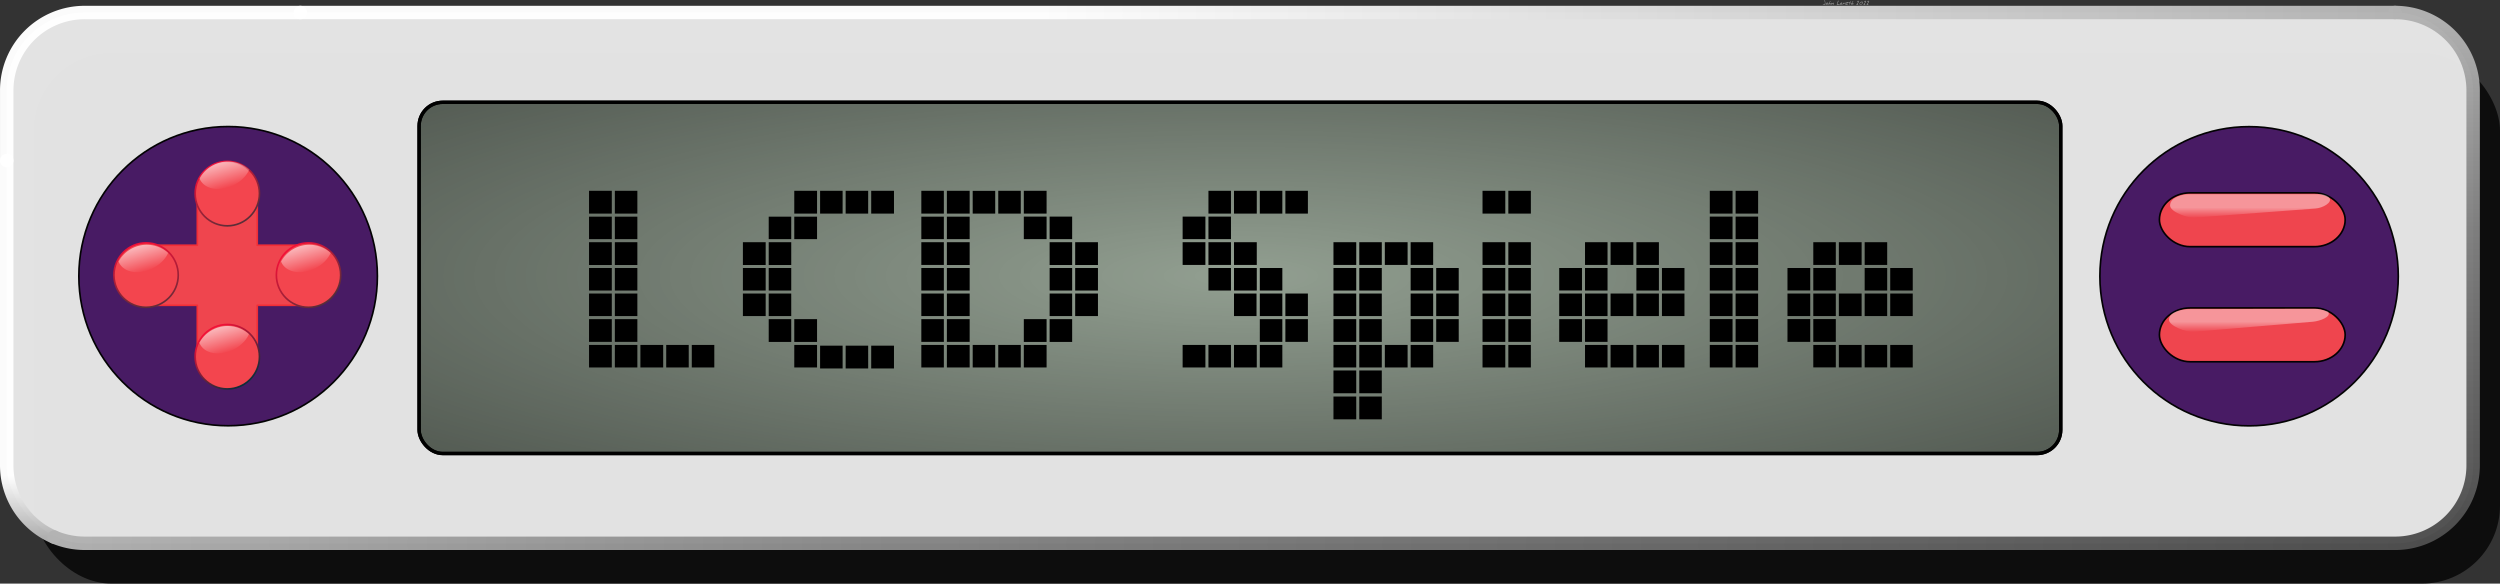 <svg xmlns="http://www.w3.org/2000/svg" xmlns:xlink="http://www.w3.org/1999/xlink" viewBox="0 0 196.898 45.964"><rect x="0" y="0" width="196.898" height="45.964" fill="#333333" stroke="none"/><linearGradient id="c"><stop offset="0" stop-color="#f20f37"/><stop offset="1" stop-color="#582e37"/></linearGradient><linearGradient id="b"><stop offset="0" stop-color="#fff" stop-opacity="0"/><stop offset="1" stop-color="#fff" stop-opacity=".615"/></linearGradient><linearGradient id="a"><stop offset="0" stop-color="#fff"/><stop offset=".554" stop-color="#fff"/><stop offset="1" stop-color="#fff" stop-opacity="0"/></linearGradient><radialGradient id="d" cx="96.115" cy="114.122" r="64.779" gradientTransform="matrix(0 .732 -3.126 0 452.89 44.126)" gradientUnits="userSpaceOnUse"><stop offset="0" stop-opacity="0"/><stop offset="1"/></radialGradient><linearGradient id="g" x1="22.066" x2="187.042" y1="93.731" y2="93.731" gradientUnits="userSpaceOnUse"><stop offset="0" stop-color="#fff"/><stop offset=".345" stop-color="#fff"/><stop offset="1" stop-color="#b3b3b3"/></linearGradient><radialGradient id="f" cx="193.313" cy="208.918" r="95.523" gradientTransform="matrix(0 -.437 1.996 .001 -223.66 219.93)" gradientUnits="userSpaceOnUse"><stop offset="0" stop-color="#4d4d4d"/><stop offset=".593" stop-color="gray"/><stop offset="1" stop-color="#b3b3b3"/></radialGradient><linearGradient id="e" x1="2.675" x2="2.675" y1="135.046" y2="105.521" gradientUnits="userSpaceOnUse"><stop offset="0" stop-color="#b3b3b3"/><stop offset=".163" stop-color="#fff"/><stop offset="1" stop-color="#fff"/></linearGradient><linearGradient xlink:href="#a" id="i" x1="180.054" x2="180.054" y1="108.046" y2="109.748" gradientTransform="matrix(.978 0 0 1 3.457 -.11)" gradientUnits="userSpaceOnUse"/><linearGradient xlink:href="#a" id="h" x1="180.054" x2="180.054" y1="108.046" y2="109.748" gradientTransform="matrix(.978 0 0 1 3.377 8.057)" gradientUnits="userSpaceOnUse"/><linearGradient xlink:href="#b" id="o" x1="88.71" x2="86.561" y1="74.853" y2="67.427" gradientUnits="userSpaceOnUse"/><linearGradient xlink:href="#b" id="m" x1="88.71" x2="86.561" y1="74.853" y2="67.427" gradientTransform="matrix(.282 0 0 .281 -20.077 90.111)" gradientUnits="userSpaceOnUse"/><linearGradient xlink:href="#b" id="k" x1="88.71" x2="86.561" y1="74.853" y2="67.427" gradientTransform="matrix(.282 0 0 .281 -6.46 90.111)" gradientUnits="userSpaceOnUse"/><linearGradient xlink:href="#b" id="q" x1="88.71" x2="86.561" y1="74.853" y2="67.427" gradientTransform="matrix(.282 0 0 .281 -13.305 96.903)" gradientUnits="userSpaceOnUse"/><linearGradient xlink:href="#c" id="n" x1="102.258" x2="106.722" y1="-10.476" y2="-13.149" gradientUnits="userSpaceOnUse"/><linearGradient xlink:href="#c" id="j" x1="16.818" x2="20.006" y1="109.402" y2="113.491" gradientUnits="userSpaceOnUse"/><linearGradient xlink:href="#c" id="l" x1="3.667" x2="4.892" y1="109.03" y2="114.503" gradientUnits="userSpaceOnUse"/><linearGradient id="p" x1="116.201" x2="120.516" y1="-9.986" y2="-12.87" gradientUnits="userSpaceOnUse"><stop offset="0" stop-color="#f20f37"/><stop offset="1" stop-color="#0b2e37"/></linearGradient><path fill="#fff" fill-opacity=".5" stroke-width=".661" d="M143.761.214q0 .064-.015.107-.023.065-.073.065-.033 0-.07-.016-.044-.018-.048-.045.015 0 .035.005.046.012.058.012.045 0 .068-.045.018-.036.018-.086 0-.035-.024-.1-.022-.067-.022-.093 0-.008.004-.013.005-.005.012-.005.02 0 .04.095.017.08.017.12zm.204.054q0 .054-.031.085-.031.03-.087.03-.03 0-.046-.014-.017-.014-.017-.044 0-.041.055-.084.052-.04.096-.04.02 0 .026.025.004.014.004.042m-.032.015-.002-.012-.004-.014q-.008.005-.028.028-.01.012-.018.017 0-.01.002-.016l.007-.016q-.023 0-.049.02-.025.02-.025.042 0 .016.017.016.033 0 .063-.016.036-.02.036-.049zm.25.007q0 .026-.02.058-.022.037-.046.037-.007 0-.011-.008t-.004-.015q0-.01.02-.03t.02-.028l-.002-.01-.002-.006q-.04.01-.08.046-.041.036-.063.041-.004-.011-.004-.024t.007-.03q.005-.012.016-.029.019-.028.04-.063l.036-.064.039-.065.01-.014q.008-.007.017-.009.006.002.01.008.002.006.002.014 0 .018-.023.049l-.044.057q-.023.036-.023.065v.005l.035-.016q.022-.01.037-.01.017 0 .025.012t.008.029m.245-.031q0 .036-.017.076-.019.045-.047.062-.006-.007-.01-.015t-.004-.017.026-.053q.012-.02.011-.035V.27q-.02.006-.068.036l-.097.06q-.007 0-.013-.006t-.006-.013q0-.011.035-.075l.038-.066q.008.011.011.025.003.013.003.032v.012l.076-.044q.03-.016.042-.016.007 0 .013.017.007.017.007.027m.46.102q0 .01-.008.015t-.018.005l-.022-.002-.04-.005q-.017 0-.063.004l-.038.002q-.032 0-.032-.032 0-.031.02-.088.01-.032.041-.106.028-.066.035-.093l.004-.011q.004-.007.01-.007.011 0 .018.015t.007.026q0 .019-.022.063l-.042.085q-.023.05-.023.075 0 .014.011.019.008.004.023.004l.04-.003.039-.003q.024 0 .039.007.022.01.022.03zm.197-.093q0 .054-.031.085-.031.03-.086.03-.03 0-.047-.014-.016-.014-.016-.044 0-.041.054-.084.052-.04.096-.04.02 0 .026.025.004.014.004.042m-.032.015-.002-.012-.004-.014q-.008.005-.028.028-.01.012-.018.017 0-.01.002-.016l.007-.016q-.023 0-.048.02t-.025.042q0 .016.017.016.032 0 .062-.016.036-.02.036-.049zm.255-.026q0 .017-.009.036-.008.02-.022.032V.318l.002-.02.002-.02q0-.009-.003-.013-.003-.005-.011-.005-.025 0-.062.039l-.08.084h-.006l-.01-.003q.001-.02.012-.042.032-.063.033-.068l.006-.024.006-.017q.004-.009.01-.016t.015-.01l.005.063.034-.029q.024-.018.04-.018.018 0 .028.01.01.012.01.028m.26-.061q0 .022-.06.059-.057.034-.083.034-.012 0-.016-.008t-.004-.024V.243q.035 0 .065-.01t.05-.036q-.016-.005-.032-.005-.039 0-.082.03-.048.031-.048.068 0 .035.048.049l.09.014q.048.008.048.026 0 .008-.018.013t-.044.005q-.068 0-.107-.02-.052-.028-.052-.089 0-.063.063-.1.054-.032.123-.032.02 0 .038.01.02.01.02.03zm.21-.095q0 .012-.028.049t-.028.056q0 .01.012.02.026.024.026.03t-.005.012q-.004.007-.01.007-.007 0-.017-.007l-.029-.02-.012.023-.02.04-.016.05q-.014.032-.034.032V.381q0-.038.023-.089l.027-.05q-.042-.022-.092-.022 0-.02.008-.028.008-.01.028-.01.018 0 .045.006l.026.007q.01-.003.028-.035.043-.075.058-.086l.007.014q.003.007.003.013m.196.189q0 .026-.02.058-.022.037-.046.037-.007 0-.012-.008-.004-.008-.004-.015 0-.01.02-.03.021-.02.021-.028l-.002-.01-.002-.006q-.04.01-.08.046-.042.036-.063.041-.004-.011-.004-.024t.007-.03q.005-.012.016-.029.019-.028.04-.063l.036-.064.038-.065q.006-.01.012-.014.007-.007.016-.009.006.002.009.008t.003.014q0 .018-.023.049l-.044.057q-.024.036-.024.065l.001.005.035-.016q.022-.01.037-.01.017 0 .025.012t.008.029m.434-.173q0 .025-.026.067-.017.027-.056.076-.039.05-.048.065l.04.013q.038.011.038.042l-.031.005h-.006V.38l-.014-.002-.032.003q-.021.003-.032.003-.015 0-.024-.005t-.009-.019q0-.011.041-.063l.077-.098q.041-.056.041-.075 0-.007-.005-.011t-.02-.004q-.01 0-.041.02-.016.01-.025.01l-.01-.002-.006-.008q-.004-.007-.004-.01 0-.023.043-.041.036-.016.063-.016.023 0 .035.017.01.015.01.039zm.318.096q0 .064-.07.113-.063.045-.13.045-.033 0-.053-.017t-.02-.05q0-.071.064-.124.06-.05.133-.05.038 0 .057.022t.02.06zm-.032.012q0-.024-.028-.037-.02-.009-.049-.009-.042 0-.087.041-.046.04-.046.082 0 .017.008.024.01.007.027.007.052 0 .108-.028.066-.034.066-.08zm.274-.108q0 .025-.026.067-.017.027-.056.076l-.048.065.04.013q.039.011.039.042l-.032.005h-.006V.38l-.013-.002-.032.003-.033.003q-.014 0-.023-.005-.01-.005-.01-.019 0-.011.041-.063l.077-.098q.041-.056.041-.075 0-.007-.005-.011t-.02-.004q-.01 0-.04.02-.016.01-.026.01l-.009-.002-.007-.008q-.004-.007-.004-.01 0-.023.043-.041.037-.016.064-.016.022 0 .034.017.011.015.011.039zm.244 0q0 .025-.027.067-.017.027-.055.076-.039.05-.048.065l.04.013q.038.011.038.042l-.031.005h-.006V.38l-.014-.002-.032.003-.033.003q-.014 0-.023-.005t-.009-.019q0-.011.04-.063l.077-.098q.042-.056.042-.075 0-.007-.005-.011t-.02-.004q-.01 0-.042.02-.015.01-.025.01l-.009-.002-.007-.008q-.004-.007-.004-.01 0-.023.043-.041.037-.016.064-.016.023 0 .035.017.01.015.01.039z"/><g transform="translate(1.59 -92.745)"><rect width="194.252" height="41.804" x="1.056" y="96.906" fill-opacity=".763" opacity=".98" rx="6.15"/><rect width="194.252" height="41.804" x="-1.061" y="93.731" fill="#e6e6e6" opacity=".98" rx="6.15"/><g stroke-linecap="round" stroke-linejoin="round"><rect width="129.294" height="27.661" x="31.419" y="100.802" fill="#919e90" stroke="#010000" stroke-width=".265" opacity=".98" rx="1.86"/><rect width="129.294" height="27.661" x="31.419" y="100.802" fill="url(#d)" stroke="#010000" stroke-width=".265" opacity=".98" rx="1.86"/><path fill="none" stroke="url(#e)" stroke-width="1.058" d="M2.675 135.046a6.14 6.14 0 0 1-3.736-5.661V105.39" opacity=".98"/><path fill="none" stroke="url(#f)" stroke-width="1.058" d="M187.042 93.73a6.136 6.136 0 0 1 6.15 6.15v29.505a6.136 6.136 0 0 1-6.15 6.15H5.089a6.2 6.2 0 0 1-2.414-.49" opacity=".98"/><path fill="none" stroke="url(#g)" stroke-width="1.058" d="M22.066 93.73h164.976" opacity=".98"/><path fill="none" stroke="#fff" stroke-width="1.058" d="M-1.06 105.391v-5.51a6.136 6.136 0 0 1 6.15-6.15h16.976" opacity=".98"/></g></g><g stroke-linecap="round" stroke-width=".908" transform="matrix(1.1 0 0 1.101 -15.06 -103.532)"><ellipse cx="174.724" cy="113.796" fill="#461862" stroke="#000" stroke-linejoin="round" stroke-width=".12" opacity=".98" rx="10.683" ry="10.702"/><rect width="13.3" height="3.851" x="168.303" y="116.061" fill="#f2464e" stroke="#000" stroke-linejoin="round" stroke-width=".12" opacity=".98" rx="2.202" ry="2.199"/><path fill="url(#h)" d="m170.455 116.146 9.005-.019c.466 0 .912.202.912.202.302.369-.617.682-1.081.721l-8.568.72c-.464.039-1.758-.408-1.735-.884.027-.581 1.002-.74 1.467-.74" opacity=".427"/><rect width="13.3" height="3.851" x="168.303" y="107.829" fill="#f2464e" stroke="#000" stroke-linejoin="round" stroke-width=".12" opacity=".98" rx="2.202" ry="2.199"/><path fill="url(#i)" d="M170.412 107.925h9.351c.466 0 .69.236.69.236.3.37-.5.756-.965.79l-8.686.651c-.464.035-1.757-.408-1.735-.884.028-.581.88-.793 1.345-.793" opacity=".427"/></g><g stroke-width="1.063" transform="matrix(.94 0 0 .942 7.055 -83.364)"><g stroke-linecap="round" stroke-linejoin="round" stroke-width=".141"><circle cx="-11.608" cy="111.586" r="12.508" fill="#461862" stroke="#000" opacity=".98" transform="scale(-1 1)"/><path fill="#f2464e" stroke="#f22e36" d="M11.449 102.206a2.417 2.417 0 0 0-2.422 2.422V109H4.656a2.417 2.417 0 0 0-2.422 2.422v.177a2.417 2.417 0 0 0 2.422 2.423h4.37v4.37a2.417 2.417 0 0 0 2.423 2.423h.177a2.417 2.417 0 0 0 2.422-2.422v-4.371h4.372a2.417 2.417 0 0 0 2.421-2.423v-.177A2.416 2.416 0 0 0 18.42 109h-4.372v-4.37a2.417 2.417 0 0 0-2.422-2.423z" opacity=".98"/><circle cx="18.345" cy="111.497" r="2.694" fill="#f2464e" stroke="url(#j)" opacity=".98"/></g><path fill="url(#k)" d="M18.409 108.96a2.7 2.7 0 0 0-2.363 1.405 1.669 2.305 63.51 0 0 1.018.825 1.669 2.305 63.51 0 0 2.993-1.28 1.669 2.305 63.51 0 0 .142-.268 2.7 2.7 0 0 0-1.79-.681z" opacity=".98"/><circle cx="4.735" cy="111.497" r="2.694" style="opacity:.98;fill:#f2464e;stroke-width:.141;stroke-linecap:round;stroke-linejoin:round;stroke:url(#l)"/><path fill="url(#m)" d="M4.792 108.96a2.7 2.7 0 0 0-2.363 1.405 1.669 2.305 63.51 0 0 1.019.825 1.669 2.305 63.51 0 0 2.993-1.28 1.669 2.305 63.51 0 0 .141-.268 2.7 2.7 0 0 0-1.79-.681z" opacity=".98"/><circle cx="104.81" cy="-11.54" r="2.694" style="opacity:.98;fill:#f2464e;stroke-width:.141;stroke-linecap:round;stroke-linejoin:round;stroke:url(#n)" transform="rotate(90 .063 -.063)"/><path fill="url(#o)" d="M88.328 67.137a9.568 9.595 0 0 0-8.392 5.002 5.94 8.193 63.303 0 0 3.617 2.94 5.94 8.193 63.303 0 0 10.63-4.56 5.94 8.193 63.303 0 0 .503-.957 9.568 9.595 0 0 0-6.358-2.425" opacity=".98" transform="matrix(.282 0 0 .281 -13.33 83.141)"/><circle cx="118.209" cy="-11.54" r="2.694" style="opacity:.98;fill:#f2464e;stroke-width:.141;stroke-linecap:round;stroke-linejoin:round;stroke:url(#p)" transform="rotate(90 -.056 .056)"/><path fill="url(#q)" d="M11.564 115.752a2.7 2.7 0 0 0-2.363 1.404 1.669 2.305 63.51 0 0 1.018.826 1.669 2.305 63.51 0 0 2.994-1.28 1.669 2.305 63.51 0 0 .14-.269 2.7 2.7 0 0 0-1.789-.68z" opacity=".98"/></g><path stroke-width=".661" d="M50.198 16.823h-1.773v-1.794h1.773zm-2.013 0h-1.793v-1.794h1.793zm2.013 2.013h-1.773v-1.774h1.773zm-2.013 0h-1.793v-1.774h1.793zm2.013 2.033h-1.773v-1.794h1.773zm-2.013 0h-1.793v-1.794h1.793zm2.013 2.013h-1.773v-1.774h1.773zm6.06 6.059h-1.774v-1.774h1.774zm-8.073-6.06h-1.793v-1.773h1.793zm2.013 2.014h-1.773V23.12h1.773zm4.047 4.046H52.47v-1.774h1.774zm-4.047-2.013h-1.773v-1.794h1.773zm2.034 2.013h-1.794v-1.774h1.794zm-4.047-4.046h-1.793V23.12h1.793zm0 2.033h-1.793v-1.794h1.793zm2.013 2.013h-1.773v-1.774h1.773zm-2.013 0h-1.793v-1.774h1.793zM70.41 16.823h-1.795v-1.794h1.794zm-2.034 0h-1.774v-1.794h1.774zm-2.013 0H64.59v-1.794h1.774zm-2.013 0h-1.794v-1.794h1.794zm0 2.013h-1.794v-1.774h1.794zm-2.033 0h-1.774v-1.774h1.774zm0 2.033h-1.774v-1.794h1.774zm-2.013 0H58.51v-1.794h1.794zm2.013 2.013h-1.774v-1.774h1.774zm8.092 6.139h-1.794v-1.794h1.794zm-6.059-2.093h-1.794v-1.794h1.794zm-4.046-4.046H58.51v-1.774h1.794zm2.013 2.013h-1.774V23.12h1.774zm6.06 4.126h-1.775v-1.794h1.774zm-6.06-2.093h-1.774v-1.794h1.774zm2.033 2.013h-1.794v-1.774h1.794zm-4.046-4.046H58.51V23.12h1.794zm6.06 4.126h-1.775v-1.794h1.774zm16.064-12.198h-1.794v-1.794h1.794zm2.013 2.013h-1.774v-1.774h1.774zm2.033 2.033H84.68v-1.794h1.794zm-6.079-4.046h-1.774v-1.794h1.774zm2.033 2.013h-1.794v-1.774h1.794zm2.013 2.033h-1.774v-1.794h1.774zm2.033 2.013H84.68v-1.774h1.794zm-8.092-6.06h-1.774V15.03h1.774zm6.06 6.06h-1.775v-1.774h1.774zm2.032 2.013H84.68V23.12h1.794zM76.37 16.823h-1.794v-1.794h1.794zm8.072 8.072h-1.774V23.12h1.774zm-10.105-8.072h-1.774v-1.794h1.774zm2.033 2.013h-1.794v-1.774h1.794zm8.072 8.092h-1.774v-1.794h1.774zm-10.105-8.092h-1.774v-1.774h1.774zm2.033 2.033h-1.794v-1.794h1.794zm6.059 6.059h-1.794v-1.794h1.794zm-8.092-6.06h-1.774v-1.793h1.774zm2.033 2.014h-1.794v-1.774h1.794zm6.059 6.059h-1.794v-1.774h1.794zm-8.092-6.06h-1.774v-1.773h1.774zm2.033 2.014h-1.794V23.12h1.794zm4.026 4.046h-1.774v-1.774h1.774zm-4.026-2.013h-1.794v-1.794h1.794zm-2.033-2.033h-1.774V23.12h1.774zm4.046 4.046h-1.774v-1.774h1.774zm-4.046-2.013h-1.774v-1.794h1.774zm2.033 2.013h-1.794v-1.774h1.794zm-2.033 0h-1.774v-1.774h1.774zm28.672-12.118h-1.774v-1.794h1.774zm-2.013 0h-1.774v-1.794h1.774zm-2.013 0h-1.794v-1.794h1.794zm-2.033 0h-1.774v-1.794h1.774zm0 2.013h-1.774v-1.774h1.774zm2.033 2.033h-1.794v-1.794h1.794zm2.013 2.013h-1.774v-1.774h1.774zm2.013 2.013h-1.774V23.12h1.774zm-8.072-6.06h-1.794v-1.773h1.794zm2.013 2.034h-1.774v-1.794h1.774zm2.033 2.013h-1.794v-1.774h1.794zm4.026 4.046h-1.774v-1.794h1.774zm-2.013-2.033h-1.774V23.12h1.774zm-6.06-4.026h-1.793v-1.794h1.794zm2.014 2.013h-1.774v-1.774h1.774zm4.046 4.046h-1.774v-1.794h1.774zm0 2.013h-1.774v-1.774h1.774zm-2.013 0h-1.794v-1.774h1.794zm-2.033 0h-1.774v-1.774h1.774zm-2.013 0h-1.794v-1.774h1.794zm4.026-4.046h-1.774V23.12h1.774zm13.912-4.026h-1.774v-1.794h1.774zm2.013 2.013h-1.774v-1.774h1.774zm-4.026-2.013h-1.794v-1.794h1.794zm2.013 2.013h-1.774v-1.774h1.774zm2.013 2.013h-1.774V23.12h1.774zm-6.059-4.026h-1.774v-1.794h1.774zm6.06 6.059h-1.775v-1.794h1.774zm-2.014-2.033h-1.774V23.12h1.774zm-6.059-4.026h-1.794v-1.794h1.794zm2.013 2.013h-1.774v-1.774h1.774zm4.046 4.046h-1.774v-1.794h1.774zm-6.059-4.046h-1.794v-1.774h1.794zm2.013 2.013h-1.774V23.12h1.774zm4.046 4.046h-1.774v-1.774h1.774zm-4.046-2.013h-1.774v-1.794h1.774zm2.033 2.013h-1.794v-1.774h1.794zm-4.046-4.046h-1.794V23.12h1.794zm0 2.033h-1.794v-1.794h1.794zm2.013 2.013h-1.774v-1.774h1.774zm-2.013 0h-1.794v-1.774h1.794zm2.013 2.033h-1.774V29.18h1.774zm-2.013 0h-1.794V29.18h1.794zm2.013 2.053h-1.774v-1.794h1.774zm-2.013 0h-1.794v-1.794h1.794zm13.753-16.204h-1.774v-1.794h1.774zm-2.013 0h-1.794v-1.794h1.794zm2.013 4.046h-1.774v-1.794h1.774zm-2.013 0h-1.794v-1.794h1.794zm2.013 2.013h-1.774v-1.774h1.774zm-2.013 0h-1.794v-1.774h1.794zm2.013 2.013h-1.774V23.12h1.774zm0 2.033h-1.774v-1.794h1.774zm-2.013-2.033h-1.794V23.12h1.794zm0 2.033h-1.794v-1.794h1.794zm2.013 2.013h-1.774v-1.774h1.774zm-2.013 0h-1.794v-1.774h1.794zm12.098-8.072h-1.774v-1.794h1.774zm2.013 2.013h-1.774v-1.774h1.774zm-4.026-2.013h-1.794v-1.794h1.794zm2.013 2.013h-1.774v-1.774h1.774zm2.013 2.013h-1.774V23.12h1.774zm-6.059-4.026h-1.774v-1.794h1.774zm4.046 4.026h-1.774V23.12h1.774zm-4.046-2.013h-1.774v-1.774h1.774zm2.033 2.013h-1.794V23.12h1.794zm4.026 4.046h-1.774v-1.774h1.774zm-8.072-6.06h-1.794v-1.773h1.794zm2.013 2.014h-1.774V23.12h1.774zm4.046 4.046h-1.774v-1.774h1.774zm-4.046-2.013h-1.774v-1.794h1.774zm2.033 2.013h-1.794v-1.774h1.794zm-4.046-4.046h-1.794V23.12h1.794zm0 2.033h-1.794v-1.794h1.794zm2.013 2.013h-1.774v-1.774h1.774zm11.86-12.118h-1.774v-1.794h1.774zm-2.014 0h-1.793v-1.794h1.793zm2.014 2.013h-1.774v-1.774h1.774zm-2.014 0h-1.793v-1.774h1.793zm2.014 2.033h-1.774v-1.794h1.774zm-2.014 0h-1.793v-1.794h1.793zm2.014 2.013h-1.774v-1.774h1.774zm-2.014 0h-1.793v-1.774h1.793zm2.014 2.013h-1.774V23.12h1.774zm0 2.033h-1.774v-1.794h1.774zm-2.014-2.033h-1.793V23.12h1.793zm0 2.033h-1.793v-1.794h1.793zm2.014 2.013h-1.774v-1.774h1.774zm-2.014 0h-1.793v-1.774h1.793zm12.179-8.072h-1.774v-1.794h1.774zm2.013 2.013h-1.774v-1.774h1.774zm-4.026-2.013h-1.794v-1.794h1.794zm2.013 2.013h-1.774v-1.774h1.774zm2.013 2.013h-1.774V23.12h1.774zm-6.06-4.026h-1.773v-1.794h1.774zm4.047 4.026h-1.774V23.12h1.774zm-4.046-2.013h-1.774v-1.774h1.774zm2.033 2.013h-1.794V23.12h1.794zm4.026 4.046h-1.774v-1.774h1.774zm-8.073-6.06h-1.793v-1.773h1.793zm2.014 2.014h-1.774V23.12h1.774zm4.046 4.046h-1.774v-1.774h1.774zm-4.046-2.013h-1.774v-1.794h1.774zm2.033 2.013h-1.794v-1.774h1.794zm-4.047-4.046h-1.793V23.12h1.793zm0 2.033h-1.793v-1.794h1.793zm2.014 2.013h-1.774v-1.774h1.774z"/></svg>